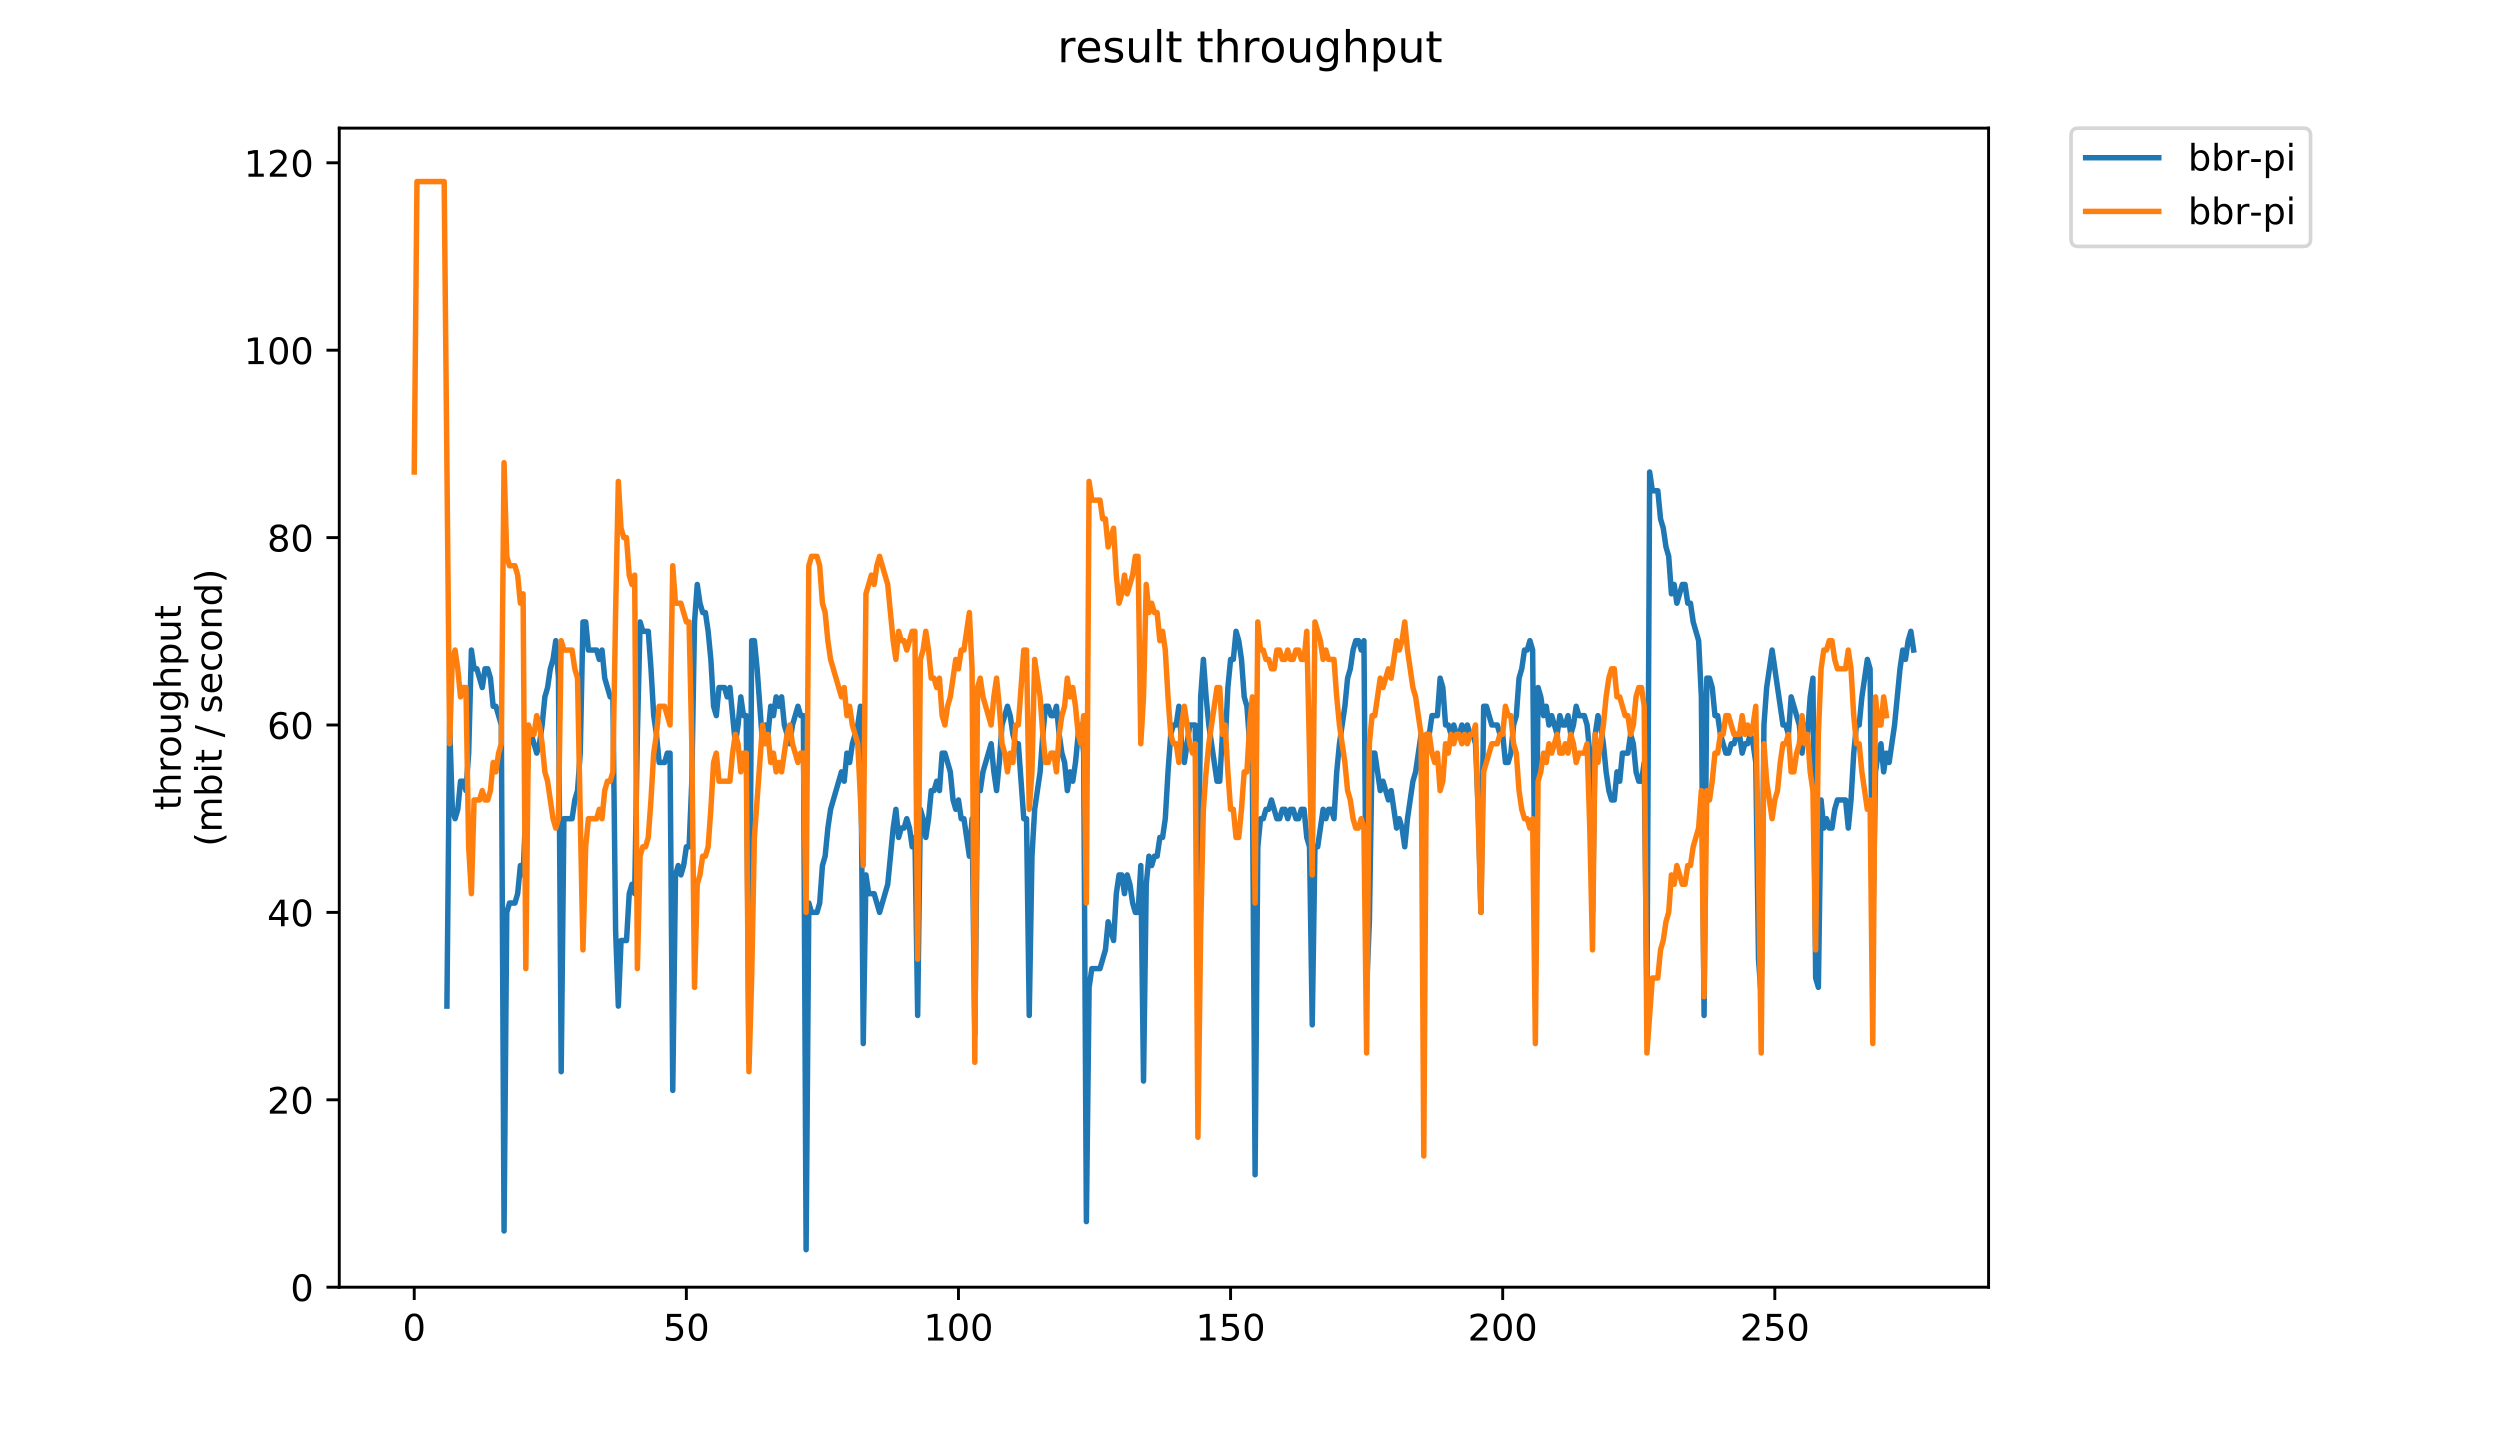 <?xml version="1.0" encoding="utf-8" standalone="no"?>
<!DOCTYPE svg PUBLIC "-//W3C//DTD SVG 1.1//EN"
  "http://www.w3.org/Graphics/SVG/1.1/DTD/svg11.dtd">
<!-- Created with matplotlib (https://matplotlib.org/) -->
<svg height="396pt" version="1.1" viewBox="0 0 684 396" width="684pt" xmlns="http://www.w3.org/2000/svg" xmlns:xlink="http://www.w3.org/1999/xlink">
 <defs>
  <style type="text/css">
*{stroke-linecap:butt;stroke-linejoin:round;}
  </style>
 </defs>
 <g id="figure_1">
  <g id="patch_1">
   <path d="M 0 396 
L 684 396 
L 684 0 
L 0 0 
z
" style="fill:#ffffff;"/>
  </g>
  <g id="axes_1">
   <g id="patch_2">
    <path d="M 92.824 352.174 
L 544.074 352.174 
L 544.074 35.062 
L 92.824 35.062 
z
" style="fill:#ffffff;"/>
   </g>
   <g id="matplotlib.axis_1">
    <g id="xtick_1">
     <g id="line2d_1">
      <defs>
       <path d="M 0 0 
L 0 3.5 
" id="mc5d376031e" style="stroke:#000000;stroke-width:0.8;"/>
      </defs>
      <g>
       <use style="stroke:#000000;stroke-width:0.8;" x="113.335" xlink:href="#mc5d376031e" y="352.174"/>
      </g>
     </g>
     <g id="text_1">
      <!-- 0 -->
      <defs>
       <path d="M 31.781 66.406 
Q 24.172 66.406 20.328 58.906 
Q 16.5 51.422 16.5 36.375 
Q 16.5 21.391 20.328 13.891 
Q 24.172 6.391 31.781 6.391 
Q 39.453 6.391 43.281 13.891 
Q 47.125 21.391 47.125 36.375 
Q 47.125 51.422 43.281 58.906 
Q 39.453 66.406 31.781 66.406 
z
M 31.781 74.219 
Q 44.047 74.219 50.516 64.516 
Q 56.984 54.828 56.984 36.375 
Q 56.984 17.969 50.516 8.266 
Q 44.047 -1.422 31.781 -1.422 
Q 19.531 -1.422 13.062 8.266 
Q 6.594 17.969 6.594 36.375 
Q 6.594 54.828 13.062 64.516 
Q 19.531 74.219 31.781 74.219 
z
" id="DejaVuSans-48"/>
      </defs>
      <g transform="translate(110.154 366.773)scale(0.1 -0.1)">
       <use xlink:href="#DejaVuSans-48"/>
      </g>
     </g>
    </g>
    <g id="xtick_2">
     <g id="line2d_2">
      <g>
       <use style="stroke:#000000;stroke-width:0.8;" x="187.786" xlink:href="#mc5d376031e" y="352.174"/>
      </g>
     </g>
     <g id="text_2">
      <!-- 50 -->
      <defs>
       <path d="M 10.797 72.906 
L 49.516 72.906 
L 49.516 64.594 
L 19.828 64.594 
L 19.828 46.734 
Q 21.969 47.469 24.109 47.828 
Q 26.266 48.188 28.422 48.188 
Q 40.625 48.188 47.75 41.5 
Q 54.891 34.812 54.891 23.391 
Q 54.891 11.625 47.562 5.094 
Q 40.234 -1.422 26.906 -1.422 
Q 22.312 -1.422 17.547 -0.641 
Q 12.797 0.141 7.719 1.703 
L 7.719 11.625 
Q 12.109 9.234 16.797 8.062 
Q 21.484 6.891 26.703 6.891 
Q 35.156 6.891 40.078 11.328 
Q 45.016 15.766 45.016 23.391 
Q 45.016 31 40.078 35.438 
Q 35.156 39.891 26.703 39.891 
Q 22.75 39.891 18.812 39.016 
Q 14.891 38.141 10.797 36.281 
z
" id="DejaVuSans-53"/>
      </defs>
      <g transform="translate(181.423 366.773)scale(0.1 -0.1)">
       <use xlink:href="#DejaVuSans-53"/>
       <use x="63.623" xlink:href="#DejaVuSans-48"/>
      </g>
     </g>
    </g>
    <g id="xtick_3">
     <g id="line2d_3">
      <g>
       <use style="stroke:#000000;stroke-width:0.8;" x="262.236" xlink:href="#mc5d376031e" y="352.174"/>
      </g>
     </g>
     <g id="text_3">
      <!-- 100 -->
      <defs>
       <path d="M 12.406 8.297 
L 28.516 8.297 
L 28.516 63.922 
L 10.984 60.406 
L 10.984 69.391 
L 28.422 72.906 
L 38.281 72.906 
L 38.281 8.297 
L 54.391 8.297 
L 54.391 0 
L 12.406 0 
z
" id="DejaVuSans-49"/>
      </defs>
      <g transform="translate(252.693 366.773)scale(0.1 -0.1)">
       <use xlink:href="#DejaVuSans-49"/>
       <use x="63.623" xlink:href="#DejaVuSans-48"/>
       <use x="127.246" xlink:href="#DejaVuSans-48"/>
      </g>
     </g>
    </g>
    <g id="xtick_4">
     <g id="line2d_4">
      <g>
       <use style="stroke:#000000;stroke-width:0.8;" x="336.687" xlink:href="#mc5d376031e" y="352.174"/>
      </g>
     </g>
     <g id="text_4">
      <!-- 150 -->
      <g transform="translate(327.143 366.773)scale(0.1 -0.1)">
       <use xlink:href="#DejaVuSans-49"/>
       <use x="63.623" xlink:href="#DejaVuSans-53"/>
       <use x="127.246" xlink:href="#DejaVuSans-48"/>
      </g>
     </g>
    </g>
    <g id="xtick_5">
     <g id="line2d_5">
      <g>
       <use style="stroke:#000000;stroke-width:0.8;" x="411.138" xlink:href="#mc5d376031e" y="352.174"/>
      </g>
     </g>
     <g id="text_5">
      <!-- 200 -->
      <defs>
       <path d="M 19.188 8.297 
L 53.609 8.297 
L 53.609 0 
L 7.328 0 
L 7.328 8.297 
Q 12.938 14.109 22.625 23.891 
Q 32.328 33.688 34.812 36.531 
Q 39.547 41.844 41.422 45.531 
Q 43.312 49.219 43.312 52.781 
Q 43.312 58.594 39.234 62.25 
Q 35.156 65.922 28.609 65.922 
Q 23.969 65.922 18.812 64.312 
Q 13.672 62.703 7.812 59.422 
L 7.812 69.391 
Q 13.766 71.781 18.938 73 
Q 24.125 74.219 28.422 74.219 
Q 39.75 74.219 46.484 68.547 
Q 53.219 62.891 53.219 53.422 
Q 53.219 48.922 51.531 44.891 
Q 49.859 40.875 45.406 35.406 
Q 44.188 33.984 37.641 27.219 
Q 31.109 20.453 19.188 8.297 
z
" id="DejaVuSans-50"/>
      </defs>
      <g transform="translate(401.594 366.773)scale(0.1 -0.1)">
       <use xlink:href="#DejaVuSans-50"/>
       <use x="63.623" xlink:href="#DejaVuSans-48"/>
       <use x="127.246" xlink:href="#DejaVuSans-48"/>
      </g>
     </g>
    </g>
    <g id="xtick_6">
     <g id="line2d_6">
      <g>
       <use style="stroke:#000000;stroke-width:0.8;" x="485.588" xlink:href="#mc5d376031e" y="352.174"/>
      </g>
     </g>
     <g id="text_6">
      <!-- 250 -->
      <g transform="translate(476.045 366.773)scale(0.1 -0.1)">
       <use xlink:href="#DejaVuSans-50"/>
       <use x="63.623" xlink:href="#DejaVuSans-53"/>
       <use x="127.246" xlink:href="#DejaVuSans-48"/>
      </g>
     </g>
    </g>
   </g>
   <g id="matplotlib.axis_2">
    <g id="ytick_1">
     <g id="line2d_7">
      <defs>
       <path d="M 0 0 
L -3.5 0 
" id="m6b154e7c27" style="stroke:#000000;stroke-width:0.8;"/>
      </defs>
      <g>
       <use style="stroke:#000000;stroke-width:0.8;" x="92.824" xlink:href="#m6b154e7c27" y="352.174"/>
      </g>
     </g>
     <g id="text_7">
      <!-- 0 -->
      <g transform="translate(79.461 355.973)scale(0.1 -0.1)">
       <use xlink:href="#DejaVuSans-48"/>
      </g>
     </g>
    </g>
    <g id="ytick_2">
     <g id="line2d_8">
      <g>
       <use style="stroke:#000000;stroke-width:0.8;" x="92.824" xlink:href="#m6b154e7c27" y="300.903"/>
      </g>
     </g>
     <g id="text_8">
      <!-- 20 -->
      <g transform="translate(73.099 304.702)scale(0.1 -0.1)">
       <use xlink:href="#DejaVuSans-50"/>
       <use x="63.623" xlink:href="#DejaVuSans-48"/>
      </g>
     </g>
    </g>
    <g id="ytick_3">
     <g id="line2d_9">
      <g>
       <use style="stroke:#000000;stroke-width:0.8;" x="92.824" xlink:href="#m6b154e7c27" y="249.632"/>
      </g>
     </g>
     <g id="text_9">
      <!-- 40 -->
      <defs>
       <path d="M 37.797 64.312 
L 12.891 25.391 
L 37.797 25.391 
z
M 35.203 72.906 
L 47.609 72.906 
L 47.609 25.391 
L 58.016 25.391 
L 58.016 17.188 
L 47.609 17.188 
L 47.609 0 
L 37.797 0 
L 37.797 17.188 
L 4.891 17.188 
L 4.891 26.703 
z
" id="DejaVuSans-52"/>
      </defs>
      <g transform="translate(73.099 253.431)scale(0.1 -0.1)">
       <use xlink:href="#DejaVuSans-52"/>
       <use x="63.623" xlink:href="#DejaVuSans-48"/>
      </g>
     </g>
    </g>
    <g id="ytick_4">
     <g id="line2d_10">
      <g>
       <use style="stroke:#000000;stroke-width:0.8;" x="92.824" xlink:href="#m6b154e7c27" y="198.361"/>
      </g>
     </g>
     <g id="text_10">
      <!-- 60 -->
      <defs>
       <path d="M 33.016 40.375 
Q 26.375 40.375 22.484 35.828 
Q 18.609 31.297 18.609 23.391 
Q 18.609 15.531 22.484 10.953 
Q 26.375 6.391 33.016 6.391 
Q 39.656 6.391 43.531 10.953 
Q 47.406 15.531 47.406 23.391 
Q 47.406 31.297 43.531 35.828 
Q 39.656 40.375 33.016 40.375 
z
M 52.594 71.297 
L 52.594 62.312 
Q 48.875 64.062 45.094 64.984 
Q 41.312 65.922 37.594 65.922 
Q 27.828 65.922 22.672 59.328 
Q 17.531 52.734 16.797 39.406 
Q 19.672 43.656 24.016 45.922 
Q 28.375 48.188 33.594 48.188 
Q 44.578 48.188 50.953 41.516 
Q 57.328 34.859 57.328 23.391 
Q 57.328 12.156 50.688 5.359 
Q 44.047 -1.422 33.016 -1.422 
Q 20.359 -1.422 13.672 8.266 
Q 6.984 17.969 6.984 36.375 
Q 6.984 53.656 15.188 63.938 
Q 23.391 74.219 37.203 74.219 
Q 40.922 74.219 44.703 73.484 
Q 48.484 72.75 52.594 71.297 
z
" id="DejaVuSans-54"/>
      </defs>
      <g transform="translate(73.099 202.16)scale(0.1 -0.1)">
       <use xlink:href="#DejaVuSans-54"/>
       <use x="63.623" xlink:href="#DejaVuSans-48"/>
      </g>
     </g>
    </g>
    <g id="ytick_5">
     <g id="line2d_11">
      <g>
       <use style="stroke:#000000;stroke-width:0.8;" x="92.824" xlink:href="#m6b154e7c27" y="147.09"/>
      </g>
     </g>
     <g id="text_11">
      <!-- 80 -->
      <defs>
       <path d="M 31.781 34.625 
Q 24.75 34.625 20.719 30.859 
Q 16.703 27.094 16.703 20.516 
Q 16.703 13.922 20.719 10.156 
Q 24.75 6.391 31.781 6.391 
Q 38.812 6.391 42.859 10.172 
Q 46.922 13.969 46.922 20.516 
Q 46.922 27.094 42.891 30.859 
Q 38.875 34.625 31.781 34.625 
z
M 21.922 38.812 
Q 15.578 40.375 12.031 44.719 
Q 8.5 49.078 8.5 55.328 
Q 8.5 64.062 14.719 69.141 
Q 20.953 74.219 31.781 74.219 
Q 42.672 74.219 48.875 69.141 
Q 55.078 64.062 55.078 55.328 
Q 55.078 49.078 51.531 44.719 
Q 48 40.375 41.703 38.812 
Q 48.828 37.156 52.797 32.312 
Q 56.781 27.484 56.781 20.516 
Q 56.781 9.906 50.312 4.234 
Q 43.844 -1.422 31.781 -1.422 
Q 19.734 -1.422 13.25 4.234 
Q 6.781 9.906 6.781 20.516 
Q 6.781 27.484 10.781 32.312 
Q 14.797 37.156 21.922 38.812 
z
M 18.312 54.391 
Q 18.312 48.734 21.844 45.562 
Q 25.391 42.391 31.781 42.391 
Q 38.141 42.391 41.719 45.562 
Q 45.312 48.734 45.312 54.391 
Q 45.312 60.062 41.719 63.234 
Q 38.141 66.406 31.781 66.406 
Q 25.391 66.406 21.844 63.234 
Q 18.312 60.062 18.312 54.391 
z
" id="DejaVuSans-56"/>
      </defs>
      <g transform="translate(73.099 150.889)scale(0.1 -0.1)">
       <use xlink:href="#DejaVuSans-56"/>
       <use x="63.623" xlink:href="#DejaVuSans-48"/>
      </g>
     </g>
    </g>
    <g id="ytick_6">
     <g id="line2d_12">
      <g>
       <use style="stroke:#000000;stroke-width:0.8;" x="92.824" xlink:href="#m6b154e7c27" y="95.819"/>
      </g>
     </g>
     <g id="text_12">
      <!-- 100 -->
      <g transform="translate(66.736 99.618)scale(0.1 -0.1)">
       <use xlink:href="#DejaVuSans-49"/>
       <use x="63.623" xlink:href="#DejaVuSans-48"/>
       <use x="127.246" xlink:href="#DejaVuSans-48"/>
      </g>
     </g>
    </g>
    <g id="ytick_7">
     <g id="line2d_13">
      <g>
       <use style="stroke:#000000;stroke-width:0.8;" x="92.824" xlink:href="#m6b154e7c27" y="44.548"/>
      </g>
     </g>
     <g id="text_13">
      <!-- 120 -->
      <g transform="translate(66.736 48.347)scale(0.1 -0.1)">
       <use xlink:href="#DejaVuSans-49"/>
       <use x="63.623" xlink:href="#DejaVuSans-50"/>
       <use x="127.246" xlink:href="#DejaVuSans-48"/>
      </g>
     </g>
    </g>
    <g id="text_14">
     <!-- throughput -->
     <defs>
      <path d="M 18.312 70.219 
L 18.312 54.688 
L 36.812 54.688 
L 36.812 47.703 
L 18.312 47.703 
L 18.312 18.016 
Q 18.312 11.328 20.141 9.422 
Q 21.969 7.516 27.594 7.516 
L 36.812 7.516 
L 36.812 0 
L 27.594 0 
Q 17.188 0 13.234 3.875 
Q 9.281 7.766 9.281 18.016 
L 9.281 47.703 
L 2.688 47.703 
L 2.688 54.688 
L 9.281 54.688 
L 9.281 70.219 
z
" id="DejaVuSans-116"/>
      <path d="M 54.891 33.016 
L 54.891 0 
L 45.906 0 
L 45.906 32.719 
Q 45.906 40.484 42.875 44.328 
Q 39.844 48.188 33.797 48.188 
Q 26.516 48.188 22.312 43.547 
Q 18.109 38.922 18.109 30.906 
L 18.109 0 
L 9.078 0 
L 9.078 75.984 
L 18.109 75.984 
L 18.109 46.188 
Q 21.344 51.125 25.703 53.562 
Q 30.078 56 35.797 56 
Q 45.219 56 50.047 50.172 
Q 54.891 44.344 54.891 33.016 
z
" id="DejaVuSans-104"/>
      <path d="M 41.109 46.297 
Q 39.594 47.172 37.812 47.578 
Q 36.031 48 33.891 48 
Q 26.266 48 22.188 43.047 
Q 18.109 38.094 18.109 28.812 
L 18.109 0 
L 9.078 0 
L 9.078 54.688 
L 18.109 54.688 
L 18.109 46.188 
Q 20.953 51.172 25.484 53.578 
Q 30.031 56 36.531 56 
Q 37.453 56 38.578 55.875 
Q 39.703 55.766 41.062 55.516 
z
" id="DejaVuSans-114"/>
      <path d="M 30.609 48.391 
Q 23.391 48.391 19.188 42.75 
Q 14.984 37.109 14.984 27.297 
Q 14.984 17.484 19.156 11.844 
Q 23.344 6.203 30.609 6.203 
Q 37.797 6.203 41.984 11.859 
Q 46.188 17.531 46.188 27.297 
Q 46.188 37.016 41.984 42.703 
Q 37.797 48.391 30.609 48.391 
z
M 30.609 56 
Q 42.328 56 49.016 48.375 
Q 55.719 40.766 55.719 27.297 
Q 55.719 13.875 49.016 6.219 
Q 42.328 -1.422 30.609 -1.422 
Q 18.844 -1.422 12.172 6.219 
Q 5.516 13.875 5.516 27.297 
Q 5.516 40.766 12.172 48.375 
Q 18.844 56 30.609 56 
z
" id="DejaVuSans-111"/>
      <path d="M 8.5 21.578 
L 8.5 54.688 
L 17.484 54.688 
L 17.484 21.922 
Q 17.484 14.156 20.5 10.266 
Q 23.531 6.391 29.594 6.391 
Q 36.859 6.391 41.078 11.031 
Q 45.312 15.672 45.312 23.688 
L 45.312 54.688 
L 54.297 54.688 
L 54.297 0 
L 45.312 0 
L 45.312 8.406 
Q 42.047 3.422 37.719 1 
Q 33.406 -1.422 27.688 -1.422 
Q 18.266 -1.422 13.375 4.438 
Q 8.5 10.297 8.5 21.578 
z
M 31.109 56 
z
" id="DejaVuSans-117"/>
      <path d="M 45.406 27.984 
Q 45.406 37.75 41.375 43.109 
Q 37.359 48.484 30.078 48.484 
Q 22.859 48.484 18.828 43.109 
Q 14.797 37.75 14.797 27.984 
Q 14.797 18.266 18.828 12.891 
Q 22.859 7.516 30.078 7.516 
Q 37.359 7.516 41.375 12.891 
Q 45.406 18.266 45.406 27.984 
z
M 54.391 6.781 
Q 54.391 -7.172 48.188 -13.984 
Q 42 -20.797 29.203 -20.797 
Q 24.469 -20.797 20.266 -20.094 
Q 16.062 -19.391 12.109 -17.922 
L 12.109 -9.188 
Q 16.062 -11.328 19.922 -12.344 
Q 23.781 -13.375 27.781 -13.375 
Q 36.625 -13.375 41.016 -8.766 
Q 45.406 -4.156 45.406 5.172 
L 45.406 9.625 
Q 42.625 4.781 38.281 2.391 
Q 33.938 0 27.875 0 
Q 17.828 0 11.672 7.656 
Q 5.516 15.328 5.516 27.984 
Q 5.516 40.672 11.672 48.328 
Q 17.828 56 27.875 56 
Q 33.938 56 38.281 53.609 
Q 42.625 51.219 45.406 46.391 
L 45.406 54.688 
L 54.391 54.688 
z
" id="DejaVuSans-103"/>
      <path d="M 18.109 8.203 
L 18.109 -20.797 
L 9.078 -20.797 
L 9.078 54.688 
L 18.109 54.688 
L 18.109 46.391 
Q 20.953 51.266 25.266 53.625 
Q 29.594 56 35.594 56 
Q 45.562 56 51.781 48.094 
Q 58.016 40.188 58.016 27.297 
Q 58.016 14.406 51.781 6.484 
Q 45.562 -1.422 35.594 -1.422 
Q 29.594 -1.422 25.266 0.953 
Q 20.953 3.328 18.109 8.203 
z
M 48.688 27.297 
Q 48.688 37.203 44.609 42.844 
Q 40.531 48.484 33.406 48.484 
Q 26.266 48.484 22.188 42.844 
Q 18.109 37.203 18.109 27.297 
Q 18.109 17.391 22.188 11.75 
Q 26.266 6.109 33.406 6.109 
Q 40.531 6.109 44.609 11.75 
Q 48.688 17.391 48.688 27.297 
z
" id="DejaVuSans-112"/>
     </defs>
     <g transform="translate(49.459 221.675)rotate(-90)scale(0.1 -0.1)">
      <use xlink:href="#DejaVuSans-116"/>
      <use x="39.209" xlink:href="#DejaVuSans-104"/>
      <use x="102.588" xlink:href="#DejaVuSans-114"/>
      <use x="143.67" xlink:href="#DejaVuSans-111"/>
      <use x="204.852" xlink:href="#DejaVuSans-117"/>
      <use x="268.23" xlink:href="#DejaVuSans-103"/>
      <use x="331.707" xlink:href="#DejaVuSans-104"/>
      <use x="395.086" xlink:href="#DejaVuSans-112"/>
      <use x="458.562" xlink:href="#DejaVuSans-117"/>
      <use x="521.941" xlink:href="#DejaVuSans-116"/>
     </g>
     <!-- (mbit / second) -->
     <defs>
      <path d="M 31 75.875 
Q 24.469 64.656 21.281 53.656 
Q 18.109 42.672 18.109 31.391 
Q 18.109 20.125 21.312 9.062 
Q 24.516 -2 31 -13.188 
L 23.188 -13.188 
Q 15.875 -1.703 12.234 9.375 
Q 8.594 20.453 8.594 31.391 
Q 8.594 42.281 12.203 53.312 
Q 15.828 64.359 23.188 75.875 
z
" id="DejaVuSans-40"/>
      <path d="M 52 44.188 
Q 55.375 50.25 60.062 53.125 
Q 64.75 56 71.094 56 
Q 79.641 56 84.281 50.016 
Q 88.922 44.047 88.922 33.016 
L 88.922 0 
L 79.891 0 
L 79.891 32.719 
Q 79.891 40.578 77.094 44.375 
Q 74.312 48.188 68.609 48.188 
Q 61.625 48.188 57.562 43.547 
Q 53.516 38.922 53.516 30.906 
L 53.516 0 
L 44.484 0 
L 44.484 32.719 
Q 44.484 40.625 41.703 44.406 
Q 38.922 48.188 33.109 48.188 
Q 26.219 48.188 22.156 43.531 
Q 18.109 38.875 18.109 30.906 
L 18.109 0 
L 9.078 0 
L 9.078 54.688 
L 18.109 54.688 
L 18.109 46.188 
Q 21.188 51.219 25.484 53.609 
Q 29.781 56 35.688 56 
Q 41.656 56 45.828 52.969 
Q 50 49.953 52 44.188 
z
" id="DejaVuSans-109"/>
      <path d="M 48.688 27.297 
Q 48.688 37.203 44.609 42.844 
Q 40.531 48.484 33.406 48.484 
Q 26.266 48.484 22.188 42.844 
Q 18.109 37.203 18.109 27.297 
Q 18.109 17.391 22.188 11.75 
Q 26.266 6.109 33.406 6.109 
Q 40.531 6.109 44.609 11.75 
Q 48.688 17.391 48.688 27.297 
z
M 18.109 46.391 
Q 20.953 51.266 25.266 53.625 
Q 29.594 56 35.594 56 
Q 45.562 56 51.781 48.094 
Q 58.016 40.188 58.016 27.297 
Q 58.016 14.406 51.781 6.484 
Q 45.562 -1.422 35.594 -1.422 
Q 29.594 -1.422 25.266 0.953 
Q 20.953 3.328 18.109 8.203 
L 18.109 0 
L 9.078 0 
L 9.078 75.984 
L 18.109 75.984 
z
" id="DejaVuSans-98"/>
      <path d="M 9.422 54.688 
L 18.406 54.688 
L 18.406 0 
L 9.422 0 
z
M 9.422 75.984 
L 18.406 75.984 
L 18.406 64.594 
L 9.422 64.594 
z
" id="DejaVuSans-105"/>
      <path id="DejaVuSans-32"/>
      <path d="M 25.391 72.906 
L 33.688 72.906 
L 8.297 -9.281 
L 0 -9.281 
z
" id="DejaVuSans-47"/>
      <path d="M 44.281 53.078 
L 44.281 44.578 
Q 40.484 46.531 36.375 47.5 
Q 32.281 48.484 27.875 48.484 
Q 21.188 48.484 17.844 46.438 
Q 14.5 44.391 14.5 40.281 
Q 14.5 37.156 16.891 35.375 
Q 19.281 33.594 26.516 31.984 
L 29.594 31.297 
Q 39.156 29.25 43.188 25.516 
Q 47.219 21.781 47.219 15.094 
Q 47.219 7.469 41.188 3.016 
Q 35.156 -1.422 24.609 -1.422 
Q 20.219 -1.422 15.453 -0.562 
Q 10.688 0.297 5.422 2 
L 5.422 11.281 
Q 10.406 8.688 15.234 7.391 
Q 20.062 6.109 24.812 6.109 
Q 31.156 6.109 34.562 8.281 
Q 37.984 10.453 37.984 14.406 
Q 37.984 18.062 35.516 20.016 
Q 33.062 21.969 24.703 23.781 
L 21.578 24.516 
Q 13.234 26.266 9.516 29.906 
Q 5.812 33.547 5.812 39.891 
Q 5.812 47.609 11.281 51.797 
Q 16.75 56 26.812 56 
Q 31.781 56 36.172 55.266 
Q 40.578 54.547 44.281 53.078 
z
" id="DejaVuSans-115"/>
      <path d="M 56.203 29.594 
L 56.203 25.203 
L 14.891 25.203 
Q 15.484 15.922 20.484 11.062 
Q 25.484 6.203 34.422 6.203 
Q 39.594 6.203 44.453 7.469 
Q 49.312 8.734 54.109 11.281 
L 54.109 2.781 
Q 49.266 0.734 44.188 -0.344 
Q 39.109 -1.422 33.891 -1.422 
Q 20.797 -1.422 13.156 6.188 
Q 5.516 13.812 5.516 26.812 
Q 5.516 40.234 12.766 48.109 
Q 20.016 56 32.328 56 
Q 43.359 56 49.781 48.891 
Q 56.203 41.797 56.203 29.594 
z
M 47.219 32.234 
Q 47.125 39.594 43.094 43.984 
Q 39.062 48.391 32.422 48.391 
Q 24.906 48.391 20.391 44.141 
Q 15.875 39.891 15.188 32.172 
z
" id="DejaVuSans-101"/>
      <path d="M 48.781 52.594 
L 48.781 44.188 
Q 44.969 46.297 41.141 47.344 
Q 37.312 48.391 33.406 48.391 
Q 24.656 48.391 19.812 42.844 
Q 14.984 37.312 14.984 27.297 
Q 14.984 17.281 19.812 11.734 
Q 24.656 6.203 33.406 6.203 
Q 37.312 6.203 41.141 7.25 
Q 44.969 8.297 48.781 10.406 
L 48.781 2.094 
Q 45.016 0.344 40.984 -0.531 
Q 36.969 -1.422 32.422 -1.422 
Q 20.062 -1.422 12.781 6.344 
Q 5.516 14.109 5.516 27.297 
Q 5.516 40.672 12.859 48.328 
Q 20.219 56 33.016 56 
Q 37.156 56 41.109 55.141 
Q 45.062 54.297 48.781 52.594 
z
" id="DejaVuSans-99"/>
      <path d="M 54.891 33.016 
L 54.891 0 
L 45.906 0 
L 45.906 32.719 
Q 45.906 40.484 42.875 44.328 
Q 39.844 48.188 33.797 48.188 
Q 26.516 48.188 22.312 43.547 
Q 18.109 38.922 18.109 30.906 
L 18.109 0 
L 9.078 0 
L 9.078 54.688 
L 18.109 54.688 
L 18.109 46.188 
Q 21.344 51.125 25.703 53.562 
Q 30.078 56 35.797 56 
Q 45.219 56 50.047 50.172 
Q 54.891 44.344 54.891 33.016 
z
" id="DejaVuSans-110"/>
      <path d="M 45.406 46.391 
L 45.406 75.984 
L 54.391 75.984 
L 54.391 0 
L 45.406 0 
L 45.406 8.203 
Q 42.578 3.328 38.25 0.953 
Q 33.938 -1.422 27.875 -1.422 
Q 17.969 -1.422 11.734 6.484 
Q 5.516 14.406 5.516 27.297 
Q 5.516 40.188 11.734 48.094 
Q 17.969 56 27.875 56 
Q 33.938 56 38.25 53.625 
Q 42.578 51.266 45.406 46.391 
z
M 14.797 27.297 
Q 14.797 17.391 18.875 11.75 
Q 22.953 6.109 30.078 6.109 
Q 37.203 6.109 41.297 11.75 
Q 45.406 17.391 45.406 27.297 
Q 45.406 37.203 41.297 42.844 
Q 37.203 48.484 30.078 48.484 
Q 22.953 48.484 18.875 42.844 
Q 14.797 37.203 14.797 27.297 
z
" id="DejaVuSans-100"/>
      <path d="M 8.016 75.875 
L 15.828 75.875 
Q 23.141 64.359 26.781 53.312 
Q 30.422 42.281 30.422 31.391 
Q 30.422 20.453 26.781 9.375 
Q 23.141 -1.703 15.828 -13.188 
L 8.016 -13.188 
Q 14.5 -2 17.703 9.062 
Q 20.906 20.125 20.906 31.391 
Q 20.906 42.672 17.703 53.656 
Q 14.5 64.656 8.016 75.875 
z
" id="DejaVuSans-41"/>
     </defs>
     <g transform="translate(60.657 231.609)rotate(-90)scale(0.1 -0.1)">
      <use xlink:href="#DejaVuSans-40"/>
      <use x="39.014" xlink:href="#DejaVuSans-109"/>
      <use x="136.426" xlink:href="#DejaVuSans-98"/>
      <use x="199.902" xlink:href="#DejaVuSans-105"/>
      <use x="227.686" xlink:href="#DejaVuSans-116"/>
      <use x="266.895" xlink:href="#DejaVuSans-32"/>
      <use x="298.682" xlink:href="#DejaVuSans-47"/>
      <use x="332.373" xlink:href="#DejaVuSans-32"/>
      <use x="364.16" xlink:href="#DejaVuSans-115"/>
      <use x="416.26" xlink:href="#DejaVuSans-101"/>
      <use x="477.783" xlink:href="#DejaVuSans-99"/>
      <use x="532.764" xlink:href="#DejaVuSans-111"/>
      <use x="593.945" xlink:href="#DejaVuSans-110"/>
      <use x="657.324" xlink:href="#DejaVuSans-100"/>
      <use x="720.801" xlink:href="#DejaVuSans-41"/>
     </g>
    </g>
   </g>
   <g id="line2d_14">
    <path clip-path="url(#p182531a9d7)" d="M 122.274 275.268 
L 123.018 198.361 
L 123.763 221.433 
L 124.507 223.996 
L 125.252 221.433 
L 125.996 213.742 
L 126.741 213.742 
L 127.485 216.306 
L 128.23 206.052 
L 128.974 177.852 
L 129.719 182.98 
L 130.463 182.98 
L 131.952 188.107 
L 132.697 182.98 
L 133.441 182.98 
L 134.186 185.543 
L 134.93 193.234 
L 135.675 193.234 
L 137.164 198.361 
L 137.908 336.793 
L 138.653 249.632 
L 139.397 247.068 
L 140.886 247.068 
L 141.631 244.505 
L 142.375 236.814 
L 143.12 239.378 
L 144.609 203.488 
L 145.353 200.924 
L 146.843 206.052 
L 147.587 203.488 
L 148.332 198.361 
L 149.076 190.67 
L 149.821 188.107 
L 150.565 182.98 
L 151.31 180.416 
L 152.054 175.289 
L 152.799 185.543 
L 153.543 293.212 
L 154.288 223.996 
L 156.521 223.996 
L 157.266 218.869 
L 158.01 216.306 
L 158.755 206.052 
L 159.499 170.162 
L 160.244 170.162 
L 160.988 177.852 
L 163.222 177.852 
L 163.966 180.416 
L 164.711 177.852 
L 165.455 185.543 
L 166.944 190.67 
L 167.689 190.67 
L 168.433 254.759 
L 169.178 275.268 
L 169.922 257.323 
L 171.411 257.323 
L 172.156 244.505 
L 172.9 241.941 
L 173.645 244.505 
L 174.389 200.924 
L 175.134 170.162 
L 175.878 172.725 
L 177.367 172.725 
L 178.112 182.98 
L 178.856 195.797 
L 179.601 200.924 
L 180.345 208.615 
L 181.834 208.615 
L 182.579 206.052 
L 183.323 206.052 
L 184.068 298.34 
L 184.812 239.378 
L 185.557 236.814 
L 186.301 239.378 
L 187.046 236.814 
L 187.79 231.687 
L 188.535 231.687 
L 189.279 213.742 
L 190.024 170.162 
L 190.768 159.908 
L 191.513 165.035 
L 192.257 167.598 
L 193.002 167.598 
L 193.746 172.725 
L 194.491 180.416 
L 195.235 193.234 
L 195.98 195.797 
L 196.724 188.107 
L 198.213 188.107 
L 198.958 190.67 
L 199.702 188.107 
L 201.191 203.488 
L 201.936 198.361 
L 202.68 190.67 
L 203.425 195.797 
L 204.169 195.797 
L 204.914 290.649 
L 205.658 175.289 
L 206.403 175.289 
L 207.147 182.98 
L 208.637 203.488 
L 209.381 198.361 
L 210.126 200.924 
L 210.87 193.234 
L 211.615 195.797 
L 212.359 190.67 
L 213.104 193.234 
L 213.848 190.67 
L 214.593 198.361 
L 216.082 203.488 
L 216.826 198.361 
L 218.315 193.234 
L 219.06 195.797 
L 219.804 195.797 
L 220.549 341.92 
L 221.293 247.068 
L 222.038 249.632 
L 223.527 249.632 
L 224.271 247.068 
L 225.016 236.814 
L 225.76 234.251 
L 226.505 226.56 
L 227.249 221.433 
L 230.227 211.179 
L 230.972 213.742 
L 231.716 206.052 
L 232.461 208.615 
L 233.205 203.488 
L 234.694 198.361 
L 235.439 193.234 
L 236.183 285.522 
L 236.928 239.378 
L 237.672 244.505 
L 239.161 244.505 
L 240.65 249.632 
L 242.884 241.941 
L 244.373 226.56 
L 245.117 221.433 
L 245.862 229.124 
L 246.606 226.56 
L 247.351 226.56 
L 248.095 223.996 
L 248.84 226.56 
L 249.584 231.687 
L 250.329 229.124 
L 251.073 277.831 
L 251.818 221.433 
L 252.562 223.996 
L 253.307 229.124 
L 254.051 223.996 
L 254.796 216.306 
L 255.54 216.306 
L 256.285 213.742 
L 257.029 216.306 
L 257.774 206.052 
L 258.518 206.052 
L 260.007 211.179 
L 260.752 218.869 
L 261.496 221.433 
L 262.241 218.869 
L 262.985 223.996 
L 263.73 223.996 
L 265.219 234.251 
L 265.963 223.996 
L 266.708 282.958 
L 267.452 216.306 
L 268.197 216.306 
L 268.941 211.179 
L 271.175 203.488 
L 271.92 211.179 
L 272.664 216.306 
L 273.409 208.615 
L 274.153 198.361 
L 275.642 193.234 
L 276.387 195.797 
L 277.131 200.924 
L 277.876 203.488 
L 278.62 203.488 
L 280.109 223.996 
L 280.854 223.996 
L 281.598 277.831 
L 282.343 234.251 
L 283.087 221.433 
L 284.576 211.179 
L 285.321 200.924 
L 286.065 193.234 
L 286.81 193.234 
L 287.554 195.797 
L 288.299 195.797 
L 289.043 193.234 
L 289.788 200.924 
L 290.532 206.052 
L 291.277 208.615 
L 292.021 216.306 
L 292.766 211.179 
L 293.51 213.742 
L 294.255 208.615 
L 294.999 200.924 
L 295.744 198.361 
L 296.488 206.052 
L 297.233 334.229 
L 297.977 270.14 
L 298.722 265.013 
L 300.955 265.013 
L 302.444 259.886 
L 303.189 252.196 
L 304.678 257.323 
L 305.422 244.505 
L 306.167 239.378 
L 306.911 239.378 
L 307.656 244.505 
L 308.4 239.378 
L 309.145 241.941 
L 309.889 247.068 
L 310.634 249.632 
L 311.378 249.632 
L 312.123 236.814 
L 312.867 295.776 
L 313.612 241.941 
L 314.356 234.251 
L 315.101 236.814 
L 315.845 234.251 
L 316.59 234.251 
L 317.334 229.124 
L 318.079 229.124 
L 318.823 223.996 
L 319.568 211.179 
L 320.312 200.924 
L 321.057 198.361 
L 321.801 198.361 
L 322.546 193.234 
L 323.29 203.488 
L 324.035 208.615 
L 325.524 198.361 
L 327.013 198.361 
L 327.757 254.759 
L 328.502 190.67 
L 329.246 180.416 
L 329.991 190.67 
L 330.735 198.361 
L 332.969 213.742 
L 333.714 213.742 
L 334.458 200.924 
L 335.203 203.488 
L 335.947 188.107 
L 336.692 180.416 
L 337.436 180.416 
L 338.181 172.725 
L 338.925 175.289 
L 339.67 180.416 
L 340.414 190.67 
L 341.159 193.234 
L 341.903 203.488 
L 342.648 211.179 
L 343.392 321.412 
L 344.137 231.687 
L 344.881 223.996 
L 345.626 223.996 
L 346.37 221.433 
L 347.115 221.433 
L 347.859 218.869 
L 349.348 223.996 
L 350.093 223.996 
L 350.837 221.433 
L 351.582 221.433 
L 352.326 223.996 
L 353.071 221.433 
L 353.815 221.433 
L 354.56 223.996 
L 355.304 223.996 
L 356.049 221.433 
L 356.793 221.433 
L 357.538 229.124 
L 358.282 231.687 
L 359.027 280.395 
L 359.771 231.687 
L 360.516 231.687 
L 362.005 221.433 
L 362.749 223.996 
L 363.494 221.433 
L 364.238 221.433 
L 364.983 223.996 
L 365.727 211.179 
L 366.472 203.488 
L 367.961 193.234 
L 368.705 185.543 
L 369.45 182.98 
L 370.194 177.852 
L 370.939 175.289 
L 371.683 175.289 
L 372.428 177.852 
L 373.172 175.289 
L 373.917 270.14 
L 374.661 252.196 
L 375.406 206.052 
L 376.15 206.052 
L 377.639 216.306 
L 378.384 213.742 
L 379.873 218.869 
L 380.617 216.306 
L 382.106 226.56 
L 382.851 223.996 
L 383.595 226.56 
L 384.34 231.687 
L 385.084 223.996 
L 386.573 213.742 
L 387.318 211.179 
L 388.807 200.924 
L 389.551 257.323 
L 390.296 200.924 
L 391.04 200.924 
L 391.785 195.797 
L 393.274 195.797 
L 394.018 185.543 
L 394.763 188.107 
L 395.508 198.361 
L 396.252 198.361 
L 396.997 200.924 
L 397.741 198.361 
L 398.486 200.924 
L 399.23 200.924 
L 399.975 198.361 
L 400.719 200.924 
L 401.464 198.361 
L 402.208 200.924 
L 402.953 200.924 
L 403.697 203.488 
L 404.442 221.433 
L 405.186 249.632 
L 405.931 193.234 
L 406.675 193.234 
L 408.164 198.361 
L 409.653 198.361 
L 410.398 200.924 
L 411.142 200.924 
L 411.887 208.615 
L 412.631 208.615 
L 413.376 206.052 
L 414.12 198.361 
L 414.865 195.797 
L 415.609 185.543 
L 416.354 182.98 
L 417.098 177.852 
L 417.843 177.852 
L 418.587 175.289 
L 419.332 177.852 
L 420.076 259.886 
L 420.821 188.107 
L 421.565 190.67 
L 422.31 195.797 
L 423.054 193.234 
L 423.799 198.361 
L 424.543 195.797 
L 426.032 200.924 
L 426.777 195.797 
L 427.521 198.361 
L 428.266 198.361 
L 429.01 195.797 
L 429.755 200.924 
L 430.499 198.361 
L 431.244 193.234 
L 431.988 195.797 
L 433.477 195.797 
L 434.222 198.361 
L 434.966 206.052 
L 435.711 249.632 
L 436.455 200.924 
L 437.2 195.797 
L 437.944 198.361 
L 438.689 203.488 
L 439.433 211.179 
L 440.178 216.306 
L 440.922 218.869 
L 441.667 218.869 
L 442.411 211.179 
L 443.156 213.742 
L 443.9 206.052 
L 445.389 206.052 
L 446.134 200.924 
L 446.878 203.488 
L 447.623 211.179 
L 448.367 213.742 
L 449.112 213.742 
L 449.856 208.615 
L 450.601 272.704 
L 451.345 129.145 
L 452.09 134.272 
L 453.579 134.272 
L 454.323 141.963 
L 455.068 144.526 
L 455.812 149.653 
L 456.557 152.217 
L 457.302 162.471 
L 458.046 159.908 
L 458.791 165.035 
L 460.28 159.908 
L 461.024 159.908 
L 461.769 165.035 
L 462.513 165.035 
L 463.258 170.162 
L 464.747 175.289 
L 465.491 190.67 
L 466.236 277.831 
L 466.98 185.543 
L 467.725 185.543 
L 468.469 188.107 
L 469.214 195.797 
L 469.958 195.797 
L 470.703 200.924 
L 472.192 206.052 
L 472.936 206.052 
L 473.681 203.488 
L 474.425 203.488 
L 475.17 200.924 
L 475.914 200.924 
L 476.659 206.052 
L 477.403 203.488 
L 478.148 203.488 
L 478.892 200.924 
L 479.637 203.488 
L 480.381 208.615 
L 481.126 262.45 
L 481.87 272.704 
L 482.615 198.361 
L 483.359 188.107 
L 484.848 177.852 
L 487.826 198.361 
L 488.571 198.361 
L 489.315 200.924 
L 490.06 190.67 
L 492.293 198.361 
L 493.038 206.052 
L 493.782 198.361 
L 494.527 200.924 
L 495.271 190.67 
L 496.016 185.543 
L 496.76 267.577 
L 497.505 270.14 
L 498.249 218.869 
L 498.994 226.56 
L 499.738 223.996 
L 500.483 226.56 
L 501.227 226.56 
L 501.972 221.433 
L 502.716 218.869 
L 504.95 218.869 
L 505.694 226.56 
L 506.439 218.869 
L 507.183 206.052 
L 507.928 198.361 
L 508.672 198.361 
L 509.417 190.67 
L 510.906 180.416 
L 511.65 182.98 
L 512.395 254.759 
L 513.139 211.179 
L 513.884 206.052 
L 514.628 203.488 
L 515.373 211.179 
L 516.117 206.052 
L 516.862 208.615 
L 518.351 198.361 
L 519.84 182.98 
L 520.585 177.852 
L 521.329 180.416 
L 522.074 175.289 
L 522.818 172.725 
L 523.563 177.852 
L 523.563 177.852 
" style="fill:none;stroke:#1f77b4;stroke-linecap:square;stroke-width:1.5;"/>
   </g>
   <g id="line2d_15">
    <path clip-path="url(#p182531a9d7)" d="M 113.335 129.145 
L 114.08 49.675 
L 121.525 49.675 
L 123.014 203.488 
L 123.758 180.416 
L 124.503 177.852 
L 125.247 182.98 
L 125.992 190.67 
L 126.736 188.107 
L 127.481 188.107 
L 128.225 231.687 
L 128.97 244.505 
L 129.714 218.869 
L 131.203 218.869 
L 131.948 216.306 
L 132.692 218.869 
L 133.437 218.869 
L 134.181 216.306 
L 134.926 208.615 
L 135.67 211.179 
L 136.415 206.052 
L 137.159 203.488 
L 137.904 126.581 
L 138.648 152.217 
L 139.393 154.78 
L 140.882 154.78 
L 141.626 157.344 
L 142.371 165.035 
L 143.116 162.471 
L 143.86 265.013 
L 144.605 198.361 
L 145.349 200.924 
L 146.094 200.924 
L 146.838 195.797 
L 147.583 198.361 
L 148.327 203.488 
L 149.072 211.179 
L 149.816 213.742 
L 151.305 223.996 
L 152.05 226.56 
L 152.794 223.996 
L 153.539 175.289 
L 154.283 177.852 
L 156.517 177.852 
L 157.261 182.98 
L 158.006 185.543 
L 159.495 259.886 
L 160.239 231.687 
L 160.984 223.996 
L 163.217 223.996 
L 163.962 221.433 
L 164.706 223.996 
L 165.451 216.306 
L 166.195 213.742 
L 166.94 213.742 
L 167.684 211.179 
L 168.429 167.598 
L 169.173 131.708 
L 169.918 144.526 
L 170.662 147.09 
L 171.407 147.09 
L 172.151 157.344 
L 172.896 159.908 
L 173.64 157.344 
L 174.385 265.013 
L 175.129 234.251 
L 175.874 231.687 
L 176.618 231.687 
L 177.363 229.124 
L 178.107 218.869 
L 178.852 206.052 
L 179.596 200.924 
L 180.341 193.234 
L 181.83 193.234 
L 183.319 198.361 
L 184.063 154.78 
L 184.808 165.035 
L 186.297 165.035 
L 187.786 170.162 
L 188.53 170.162 
L 189.275 203.488 
L 190.019 270.14 
L 190.764 241.941 
L 191.508 239.378 
L 192.253 234.251 
L 192.997 234.251 
L 193.742 231.687 
L 194.486 221.433 
L 195.231 208.615 
L 195.975 206.052 
L 196.72 213.742 
L 199.698 213.742 
L 200.442 206.052 
L 201.187 200.924 
L 201.931 203.488 
L 202.676 211.179 
L 203.42 206.052 
L 204.165 206.052 
L 204.91 293.212 
L 205.654 267.577 
L 206.399 229.124 
L 208.632 198.361 
L 209.377 203.488 
L 210.121 200.924 
L 210.866 208.615 
L 211.61 206.052 
L 212.355 211.179 
L 213.099 208.615 
L 213.844 211.179 
L 215.333 200.924 
L 216.077 198.361 
L 216.822 203.488 
L 218.311 208.615 
L 219.055 206.052 
L 219.8 206.052 
L 220.544 249.632 
L 221.289 154.78 
L 222.033 152.217 
L 223.522 152.217 
L 224.267 154.78 
L 225.011 165.035 
L 225.756 167.598 
L 226.5 175.289 
L 227.245 180.416 
L 230.223 190.67 
L 230.967 188.107 
L 231.712 195.797 
L 232.456 193.234 
L 233.201 198.361 
L 234.69 203.488 
L 235.434 218.869 
L 236.179 236.814 
L 236.923 162.471 
L 238.412 157.344 
L 239.157 159.908 
L 239.901 154.78 
L 240.646 152.217 
L 242.879 159.908 
L 244.368 175.289 
L 245.113 180.416 
L 245.857 172.725 
L 246.602 175.289 
L 247.346 175.289 
L 248.091 177.852 
L 249.58 172.725 
L 250.324 172.725 
L 251.069 262.45 
L 251.813 180.416 
L 252.558 177.852 
L 253.302 172.725 
L 254.047 177.852 
L 254.791 185.543 
L 255.536 185.543 
L 256.28 188.107 
L 257.025 185.543 
L 257.769 195.797 
L 258.514 198.361 
L 259.258 193.234 
L 260.003 190.67 
L 261.492 180.416 
L 262.236 182.98 
L 262.981 177.852 
L 263.725 177.852 
L 265.214 167.598 
L 265.959 182.98 
L 266.704 290.649 
L 267.448 188.107 
L 268.193 185.543 
L 268.937 190.67 
L 271.171 198.361 
L 271.915 190.67 
L 272.66 185.543 
L 273.404 193.234 
L 274.149 203.488 
L 274.893 206.052 
L 275.638 211.179 
L 276.382 206.052 
L 277.127 208.615 
L 277.871 198.361 
L 278.616 198.361 
L 280.105 177.852 
L 280.849 177.852 
L 281.594 221.433 
L 282.338 211.179 
L 283.083 180.416 
L 284.572 190.67 
L 285.316 200.924 
L 286.061 208.615 
L 286.805 208.615 
L 287.55 206.052 
L 288.294 206.052 
L 289.039 211.179 
L 289.783 200.924 
L 290.528 195.797 
L 291.272 193.234 
L 292.017 185.543 
L 292.761 190.67 
L 293.506 188.107 
L 294.25 193.234 
L 294.995 200.924 
L 295.739 203.488 
L 296.484 195.797 
L 297.228 247.068 
L 297.973 131.708 
L 298.717 136.836 
L 300.951 136.836 
L 301.695 141.963 
L 302.44 141.963 
L 303.184 149.653 
L 304.673 144.526 
L 305.418 157.344 
L 306.162 165.035 
L 306.907 162.471 
L 307.651 157.344 
L 308.396 162.471 
L 309.885 157.344 
L 310.629 152.217 
L 311.374 152.217 
L 312.118 203.488 
L 312.863 190.67 
L 313.607 159.908 
L 314.352 167.598 
L 315.096 165.035 
L 315.841 167.598 
L 316.585 167.598 
L 317.33 175.289 
L 318.074 172.725 
L 318.819 177.852 
L 319.563 190.67 
L 320.308 200.924 
L 321.052 203.488 
L 321.797 203.488 
L 322.541 208.615 
L 323.286 198.361 
L 324.03 193.234 
L 325.519 203.488 
L 326.264 206.052 
L 327.008 203.488 
L 327.753 311.157 
L 328.498 254.759 
L 329.242 221.433 
L 329.987 211.179 
L 330.731 203.488 
L 332.965 188.107 
L 333.709 188.107 
L 334.454 200.924 
L 335.198 198.361 
L 335.943 211.179 
L 336.687 221.433 
L 337.432 221.433 
L 338.176 229.124 
L 338.921 229.124 
L 339.665 221.433 
L 340.41 211.179 
L 341.154 211.179 
L 341.899 198.361 
L 342.643 190.67 
L 343.388 247.068 
L 344.132 170.162 
L 344.877 177.852 
L 345.621 177.852 
L 346.366 180.416 
L 347.11 180.416 
L 347.855 182.98 
L 348.599 182.98 
L 349.344 177.852 
L 350.088 177.852 
L 350.833 180.416 
L 351.577 180.416 
L 352.322 177.852 
L 353.066 180.416 
L 353.811 180.416 
L 354.555 177.852 
L 355.3 177.852 
L 356.044 180.416 
L 356.789 180.416 
L 357.533 172.725 
L 359.022 239.378 
L 359.767 170.162 
L 361.256 175.289 
L 362 180.416 
L 362.745 177.852 
L 363.489 180.416 
L 364.978 180.416 
L 365.723 190.67 
L 366.467 198.361 
L 367.956 208.615 
L 368.701 216.306 
L 369.445 218.869 
L 370.19 223.996 
L 370.934 226.56 
L 371.679 226.56 
L 372.423 223.996 
L 373.168 226.56 
L 373.912 288.085 
L 374.657 203.488 
L 375.401 195.797 
L 376.146 195.797 
L 377.635 185.543 
L 378.379 188.107 
L 379.868 182.98 
L 380.613 185.543 
L 382.102 175.289 
L 382.846 177.852 
L 383.591 175.289 
L 384.335 170.162 
L 385.08 177.852 
L 386.569 188.107 
L 387.313 190.67 
L 388.802 200.924 
L 389.547 316.284 
L 390.292 200.924 
L 391.036 200.924 
L 391.781 206.052 
L 392.525 208.615 
L 393.27 206.052 
L 394.014 216.306 
L 394.759 213.742 
L 395.503 203.488 
L 396.248 206.052 
L 396.992 200.924 
L 397.737 203.488 
L 398.481 200.924 
L 399.226 200.924 
L 399.97 203.488 
L 400.715 200.924 
L 401.459 203.488 
L 402.204 200.924 
L 402.948 200.924 
L 403.693 198.361 
L 405.182 249.632 
L 405.926 211.179 
L 408.16 203.488 
L 409.649 203.488 
L 410.393 200.924 
L 411.138 200.924 
L 411.882 193.234 
L 412.627 195.797 
L 413.371 195.797 
L 414.116 203.488 
L 414.86 206.052 
L 415.605 216.306 
L 416.349 221.433 
L 417.094 223.996 
L 417.838 223.996 
L 418.583 226.56 
L 419.327 223.996 
L 420.072 285.522 
L 420.816 213.742 
L 421.561 211.179 
L 422.305 206.052 
L 423.05 208.615 
L 423.794 203.488 
L 424.539 206.052 
L 426.028 200.924 
L 426.772 206.052 
L 427.517 206.052 
L 428.261 203.488 
L 429.006 206.052 
L 429.75 200.924 
L 430.495 203.488 
L 431.239 208.615 
L 431.984 206.052 
L 433.473 206.052 
L 434.217 203.488 
L 434.962 226.56 
L 435.706 259.886 
L 436.451 200.924 
L 437.195 208.615 
L 438.684 198.361 
L 439.429 190.67 
L 440.173 185.543 
L 440.918 182.98 
L 441.662 182.98 
L 442.407 190.67 
L 443.151 190.67 
L 444.64 195.797 
L 445.385 195.797 
L 446.129 200.924 
L 446.874 198.361 
L 447.618 190.67 
L 448.363 188.107 
L 449.107 188.107 
L 449.852 193.234 
L 450.596 288.085 
L 452.086 267.577 
L 453.575 267.577 
L 454.319 259.886 
L 455.064 257.323 
L 455.808 252.196 
L 456.553 249.632 
L 457.297 239.378 
L 458.042 241.941 
L 458.786 236.814 
L 460.275 241.941 
L 461.02 241.941 
L 461.764 236.814 
L 462.509 236.814 
L 463.253 231.687 
L 464.742 226.56 
L 465.487 216.306 
L 466.231 272.704 
L 466.976 216.306 
L 467.72 218.869 
L 468.465 213.742 
L 469.209 206.052 
L 469.954 206.052 
L 470.698 200.924 
L 471.443 200.924 
L 472.187 195.797 
L 472.932 195.797 
L 474.421 200.924 
L 475.91 200.924 
L 476.654 195.797 
L 477.399 200.924 
L 478.143 198.361 
L 478.888 200.924 
L 479.632 198.361 
L 480.377 193.234 
L 481.121 236.814 
L 481.866 288.085 
L 482.61 203.488 
L 483.355 213.742 
L 484.844 223.996 
L 485.588 218.869 
L 486.333 216.306 
L 487.077 208.615 
L 487.822 203.488 
L 488.566 203.488 
L 489.311 200.924 
L 490.055 211.179 
L 490.8 211.179 
L 491.544 206.052 
L 492.289 203.488 
L 493.033 195.797 
L 493.778 203.488 
L 494.522 200.924 
L 495.267 211.179 
L 496.011 216.306 
L 496.756 259.886 
L 497.5 200.924 
L 498.245 182.98 
L 498.989 177.852 
L 499.734 177.852 
L 500.478 175.289 
L 501.223 175.289 
L 501.967 180.416 
L 502.712 182.98 
L 504.945 182.98 
L 505.69 177.852 
L 506.434 182.98 
L 507.179 195.797 
L 507.923 203.488 
L 508.668 203.488 
L 509.412 211.179 
L 510.901 221.433 
L 511.646 218.869 
L 512.39 285.522 
L 513.135 190.67 
L 513.879 198.361 
L 514.624 198.361 
L 515.369 190.67 
L 516.113 195.797 
L 516.113 195.797 
" style="fill:none;stroke:#ff7f0e;stroke-linecap:square;stroke-width:1.5;"/>
   </g>
   <g id="patch_3">
    <path d="M 92.824 352.174 
L 92.824 35.062 
" style="fill:none;stroke:#000000;stroke-linecap:square;stroke-linejoin:miter;stroke-width:0.8;"/>
   </g>
   <g id="patch_4">
    <path d="M 544.074 352.174 
L 544.074 35.062 
" style="fill:none;stroke:#000000;stroke-linecap:square;stroke-linejoin:miter;stroke-width:0.8;"/>
   </g>
   <g id="patch_5">
    <path d="M 92.824 352.174 
L 544.074 352.174 
" style="fill:none;stroke:#000000;stroke-linecap:square;stroke-linejoin:miter;stroke-width:0.8;"/>
   </g>
   <g id="patch_6">
    <path d="M 92.824 35.062 
L 544.074 35.062 
" style="fill:none;stroke:#000000;stroke-linecap:square;stroke-linejoin:miter;stroke-width:0.8;"/>
   </g>
   <g id="legend_1">
    <g id="patch_7">
     <path d="M 568.636 67.419 
L 630.169 67.419 
Q 632.169 67.419 632.169 65.419 
L 632.169 37.062 
Q 632.169 35.062 630.169 35.062 
L 568.636 35.062 
Q 566.636 35.062 566.636 37.062 
L 566.636 65.419 
Q 566.636 67.419 568.636 67.419 
z
" style="fill:#ffffff;opacity:0.8;stroke:#cccccc;stroke-linejoin:miter;"/>
    </g>
    <g id="line2d_16">
     <path d="M 570.636 43.161 
L 590.636 43.161 
" style="fill:none;stroke:#1f77b4;stroke-linecap:square;stroke-width:1.5;"/>
    </g>
    <g id="line2d_17"/>
    <g id="text_15">
     <!-- bbr-pi -->
     <defs>
      <path d="M 4.891 31.391 
L 31.203 31.391 
L 31.203 23.391 
L 4.891 23.391 
z
" id="DejaVuSans-45"/>
     </defs>
     <g transform="translate(598.636 46.661)scale(0.1 -0.1)">
      <use xlink:href="#DejaVuSans-98"/>
      <use x="63.477" xlink:href="#DejaVuSans-98"/>
      <use x="126.953" xlink:href="#DejaVuSans-114"/>
      <use x="167.973" xlink:href="#DejaVuSans-45"/>
      <use x="204.057" xlink:href="#DejaVuSans-112"/>
      <use x="267.533" xlink:href="#DejaVuSans-105"/>
     </g>
    </g>
    <g id="line2d_18">
     <path d="M 570.636 57.839 
L 590.636 57.839 
" style="fill:none;stroke:#ff7f0e;stroke-linecap:square;stroke-width:1.5;"/>
    </g>
    <g id="line2d_19"/>
    <g id="text_16">
     <!-- bbr-pi -->
     <g transform="translate(598.636 61.339)scale(0.1 -0.1)">
      <use xlink:href="#DejaVuSans-98"/>
      <use x="63.477" xlink:href="#DejaVuSans-98"/>
      <use x="126.953" xlink:href="#DejaVuSans-114"/>
      <use x="167.973" xlink:href="#DejaVuSans-45"/>
      <use x="204.057" xlink:href="#DejaVuSans-112"/>
      <use x="267.533" xlink:href="#DejaVuSans-105"/>
     </g>
    </g>
   </g>
  </g>
  <g id="text_17">
   <!-- result throughput -->
   <defs>
    <path d="M 9.422 75.984 
L 18.406 75.984 
L 18.406 0 
L 9.422 0 
z
" id="DejaVuSans-108"/>
   </defs>
   <g transform="translate(289.321 17.038)scale(0.12 -0.12)">
    <use xlink:href="#DejaVuSans-114"/>
    <use x="41.082" xlink:href="#DejaVuSans-101"/>
    <use x="102.605" xlink:href="#DejaVuSans-115"/>
    <use x="154.705" xlink:href="#DejaVuSans-117"/>
    <use x="218.084" xlink:href="#DejaVuSans-108"/>
    <use x="245.867" xlink:href="#DejaVuSans-116"/>
    <use x="285.076" xlink:href="#DejaVuSans-32"/>
    <use x="316.863" xlink:href="#DejaVuSans-116"/>
    <use x="356.072" xlink:href="#DejaVuSans-104"/>
    <use x="419.451" xlink:href="#DejaVuSans-114"/>
    <use x="460.533" xlink:href="#DejaVuSans-111"/>
    <use x="521.715" xlink:href="#DejaVuSans-117"/>
    <use x="585.094" xlink:href="#DejaVuSans-103"/>
    <use x="648.57" xlink:href="#DejaVuSans-104"/>
    <use x="711.949" xlink:href="#DejaVuSans-112"/>
    <use x="775.426" xlink:href="#DejaVuSans-117"/>
    <use x="838.805" xlink:href="#DejaVuSans-116"/>
   </g>
  </g>
 </g>
 <defs>
  <clipPath id="p182531a9d7">
   <rect height="317.112" width="451.25" x="92.824" y="35.062"/>
  </clipPath>
 </defs>
</svg>
